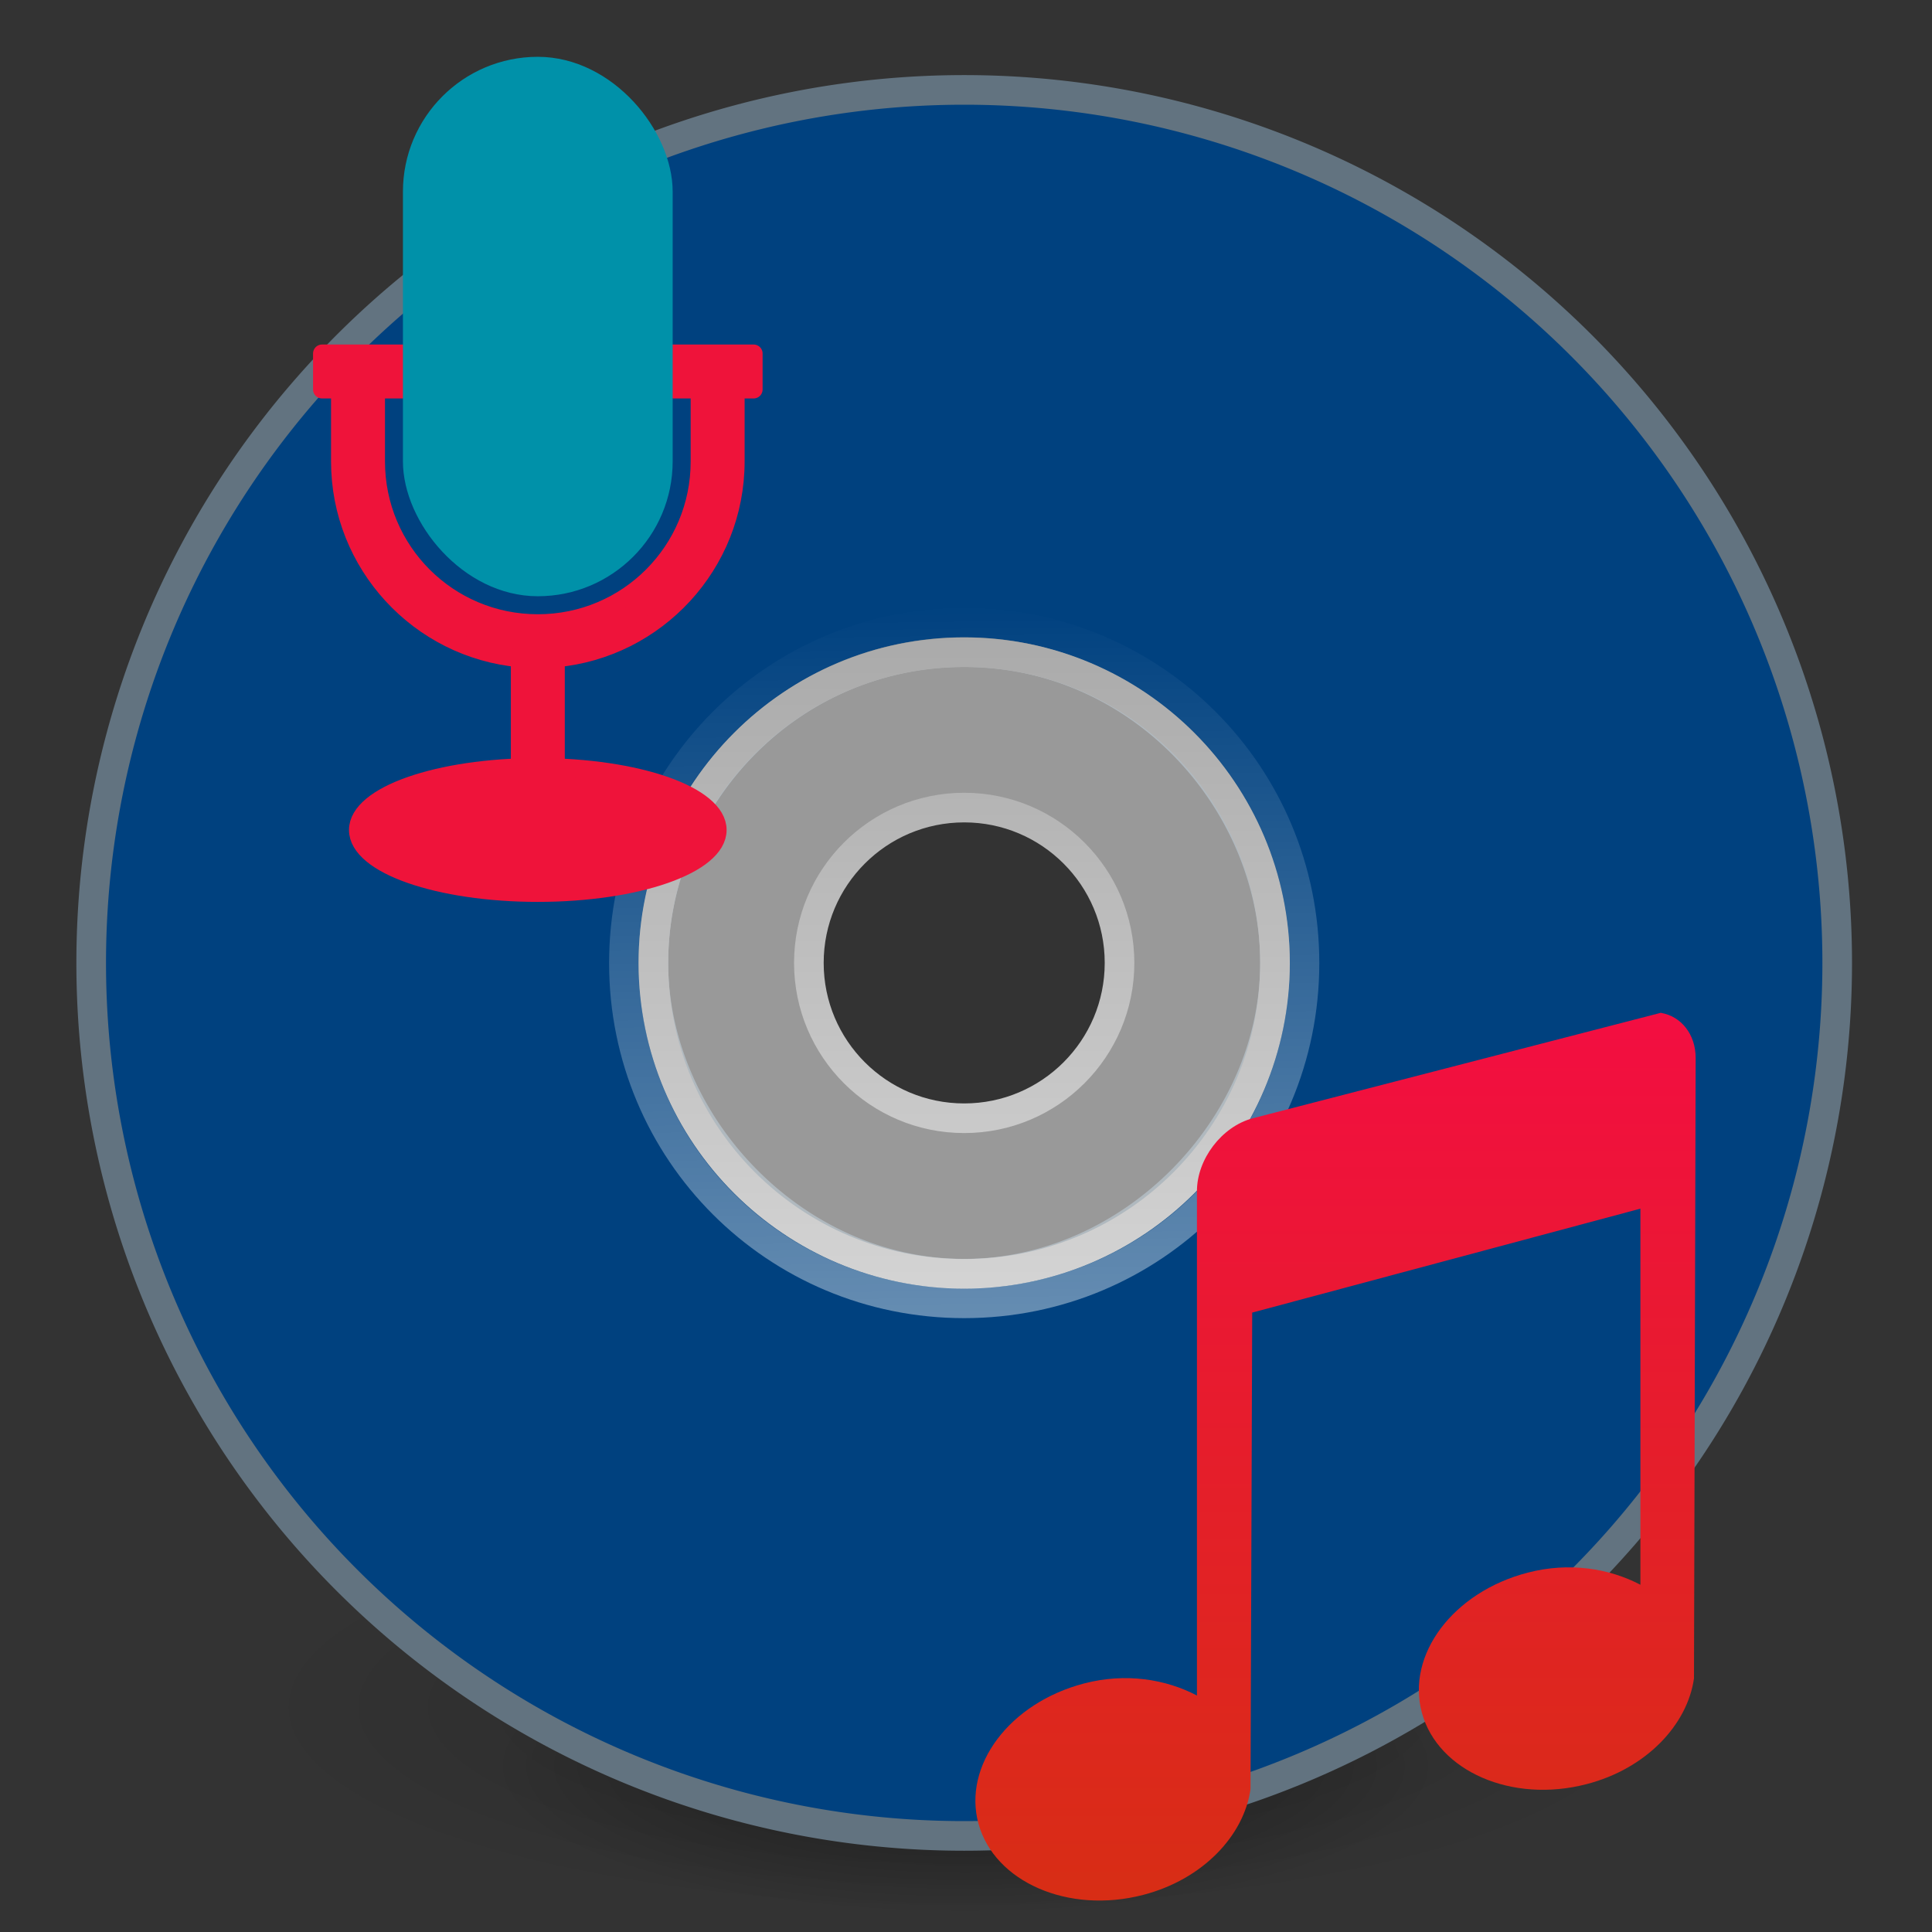 <?xml version="1.0" encoding="UTF-8" standalone="no"?>
<svg
   version="1.1"
   width="16"
   height="16"
   id="svg4132"
   inkscape:version="1.2 (1:1.2+202205211824+da316b6974)"
   sodipodi:docname="com.github.gabutakut.gabutaudio.svg"
   viewBox="0 0 15 15"
   xmlns:inkscape="http://www.inkscape.org/namespaces/inkscape"
   xmlns:sodipodi="http://sodipodi.sourceforge.net/DTD/sodipodi-0.dtd"
   xmlns:xlink="http://www.w3.org/1999/xlink"
   xmlns="http://www.w3.org/2000/svg"
   xmlns:svg="http://www.w3.org/2000/svg"
   xmlns:rdf="http://www.w3.org/1999/02/22-rdf-syntax-ns#"
   xmlns:cc="http://creativecommons.org/ns#"
   xmlns:dc="http://purl.org/dc/elements/1.1/">
  <rect x="0" y="0" width="15" height="15" fill="#333333" stroke="none"/>
  <sodipodi:namedview
     pagecolor="#ffffff"
     bordercolor="#666666"
     borderopacity="1"
     objecttolerance="10"
     gridtolerance="10"
     guidetolerance="10"
     inkscape:pageopacity="0"
     inkscape:pageshadow="2"
     inkscape:window-width="1366"
     inkscape:window-height="707"
     id="namedview75"
     showgrid="false"
     inkscape:zoom="11.313708"
     inkscape:cx="13.744388"
     inkscape:cy="15.423767"
     inkscape:window-x="0"
     inkscape:window-y="30"
     inkscape:window-maximized="1"
     inkscape:current-layer="svg4132"
     inkscape:showpageshadow="2"
     inkscape:pagecheckerboard="0"
     inkscape:deskcolor="#d1d1d1">
    <inkscape:grid
       type="xygrid"
       id="grid4205"
       originx="0"
       originy="0"
       spacingx="1"
       spacingy="1" />
  </sodipodi:namedview>
  <defs
     id="defs4134">
    <linearGradient
       x1="18.776"
       y1="4.038"
       x2="18.203"
       y2="45.962"
       id="linearGradient3064"
       xlink:href="#linearGradient6036"
       gradientUnits="userSpaceOnUse"
       gradientTransform="matrix(0.133,0,0,-0.133,4.237,10.813)" />
    <linearGradient
       id="linearGradient6036">
      <stop
         id="stop6038"
         style="stop-color:#ffffff;stop-opacity:1"
         offset="0" />
      <stop
         id="stop6040"
         style="stop-color:#ffffff;stop-opacity:0"
         offset="1" />
    </linearGradient>
    <linearGradient
       x1="71.204"
       y1="6.238"
       x2="71.204"
       y2="44.341"
       id="linearGradient3227"
       xlink:href="#linearGradient4011"
       gradientUnits="userSpaceOnUse"
       gradientTransform="matrix(1.541,0,0,1.541,-78.508,-7.064)" />
    <linearGradient
       id="linearGradient4011">
      <stop
         id="stop4013"
         style="stop-color:#ffffff;stop-opacity:1"
         offset="0" />
      <stop
         id="stop4015"
         style="stop-color:#ffffff;stop-opacity:0.235"
         offset="0.508" />
      <stop
         id="stop4017"
         style="stop-color:#ffffff;stop-opacity:0.157"
         offset="0.835" />
      <stop
         id="stop4019"
         style="stop-color:#ffffff;stop-opacity:0.392"
         offset="1" />
    </linearGradient>
    <linearGradient
       x1="20.58"
       y1="10.775"
       x2="24.274"
       y2="9.862"
       id="linearGradient2489"
       xlink:href="#linearGradient3487"
       gradientUnits="userSpaceOnUse"
       spreadMethod="reflect"
       gradientTransform="matrix(-1.474,-0.042,0.042,-1.474,65.733,67.225)" />
    <linearGradient
       id="linearGradient3487">
      <stop
         id="stop3489"
         style="stop-color:#e6cde2;stop-opacity:1"
         offset="0" />
      <stop
         id="stop3491"
         style="stop-color:#e6cde2;stop-opacity:0"
         offset="1" />
    </linearGradient>
    <linearGradient
       x1="17.495"
       y1="11.2"
       x2="21.047"
       y2="9.796"
       id="linearGradient2491"
       xlink:href="#linearGradient3495"
       gradientUnits="userSpaceOnUse"
       spreadMethod="reflect"
       gradientTransform="matrix(-1.475,0,0,-1.475,66.754,66.236)" />
    <linearGradient
       id="linearGradient3495">
      <stop
         id="stop3497"
         style="stop-color:#c1cbe4;stop-opacity:1"
         offset="0" />
      <stop
         id="stop3499"
         style="stop-color:#c1cbe4;stop-opacity:0"
         offset="1" />
    </linearGradient>
    <linearGradient
       x1="14.085"
       y1="13.046"
       x2="16.994"
       y2="10.732"
       id="linearGradient2493"
       xlink:href="#linearGradient3503"
       gradientUnits="userSpaceOnUse"
       spreadMethod="reflect"
       gradientTransform="matrix(-1.475,0,0,-1.475,66.754,66.236)" />
    <linearGradient
       id="linearGradient3503">
      <stop
         id="stop3505"
         style="stop-color:#c4ebdd;stop-opacity:1"
         offset="0" />
      <stop
         id="stop3507"
         style="stop-color:#c4ebdd;stop-opacity:0"
         offset="1" />
    </linearGradient>
    <linearGradient
       x1="12.372"
       y1="16.188"
       x2="14.609"
       y2="13.462"
       id="linearGradient2495"
       xlink:href="#linearGradient3511"
       gradientUnits="userSpaceOnUse"
       spreadMethod="reflect"
       gradientTransform="matrix(-1.475,0,0,-1.475,66.754,66.236)" />
    <linearGradient
       id="linearGradient3511">
      <stop
         id="stop3513"
         style="stop-color:#ebeec7;stop-opacity:1"
         offset="0" />
      <stop
         id="stop3515"
         style="stop-color:#ebeec7;stop-opacity:0"
         offset="1" />
    </linearGradient>
    <linearGradient
       x1="10.609"
       y1="17.886"
       x2="9.73"
       y2="20.613"
       id="linearGradient2497"
       xlink:href="#linearGradient3519"
       gradientUnits="userSpaceOnUse"
       spreadMethod="reflect"
       gradientTransform="matrix(-1.475,0,0,-1.475,66.754,66.236)" />
    <linearGradient
       id="linearGradient3519">
      <stop
         id="stop3521"
         style="stop-color:#fcd9cd;stop-opacity:1"
         offset="0" />
      <stop
         id="stop3523"
         style="stop-color:#fcd9cd;stop-opacity:0"
         offset="1" />
    </linearGradient>
    <linearGradient
       x1="20.58"
       y1="10.775"
       x2="24.274"
       y2="9.862"
       id="linearGradient2477"
       xlink:href="#linearGradient3487"
       gradientUnits="userSpaceOnUse"
       spreadMethod="reflect"
       gradientTransform="matrix(1.474,0.042,-0.042,1.474,-1.633,-3.149)" />
    <linearGradient
       x1="17.495"
       y1="11.2"
       x2="21.047"
       y2="9.796"
       id="linearGradient2479"
       xlink:href="#linearGradient3495"
       gradientUnits="userSpaceOnUse"
       spreadMethod="reflect"
       gradientTransform="matrix(1.475,0,0,1.475,-2.654,-2.16)" />
    <linearGradient
       x1="14.085"
       y1="13.046"
       x2="16.994"
       y2="10.732"
       id="linearGradient2481"
       xlink:href="#linearGradient3503"
       gradientUnits="userSpaceOnUse"
       spreadMethod="reflect"
       gradientTransform="matrix(1.475,0,0,1.475,-2.654,-2.16)" />
    <linearGradient
       x1="12.372"
       y1="16.188"
       x2="14.609"
       y2="13.462"
       id="linearGradient2483"
       xlink:href="#linearGradient3511"
       gradientUnits="userSpaceOnUse"
       spreadMethod="reflect"
       gradientTransform="matrix(1.475,0,0,1.475,-2.654,-2.16)" />
    <linearGradient
       x1="10.609"
       y1="17.886"
       x2="9.73"
       y2="20.613"
       id="linearGradient2485"
       xlink:href="#linearGradient3519"
       gradientUnits="userSpaceOnUse"
       spreadMethod="reflect"
       gradientTransform="matrix(1.475,0,0,1.475,-2.654,-2.16)" />
    <linearGradient
       x1="21.448"
       y1="15.5"
       x2="21.448"
       y2="32.509"
       id="linearGradient3067"
       xlink:href="#linearGradient3428"
       gradientUnits="userSpaceOnUse"
       gradientTransform="matrix(0.302,0,0,0.302,0.249,0.239)" />
    <linearGradient
       id="linearGradient3428">
      <stop
         id="stop3430"
         style="stop-color:#aaaaaa;stop-opacity:1"
         offset="0" />
      <stop
         id="stop3432"
         style="stop-color:#d4d4d4;stop-opacity:1"
         offset="1" />
    </linearGradient>
    <linearGradient
       x1="12.274"
       y1="32.416"
       x2="35.391"
       y2="14.203"
       id="linearGradient3070"
       xlink:href="#linearGradient3263-6"
       gradientUnits="userSpaceOnUse"
       gradientTransform="matrix(0,1.571,-1.571,0,68.3,-5.715)" />
    <linearGradient
       x1="12.274"
       y1="32.416"
       x2="35.391"
       y2="14.203"
       id="linearGradient3263-6"
       gradientUnits="userSpaceOnUse">
      <stop
         id="stop3265-8"
         style="stop-color:#00dcde;stop-opacity:1;"
         offset="0" />
      <stop
         id="stop3267-9"
         style="stop-color:#f0f0f0;stop-opacity:1"
         offset="0.5" />
      <stop
         id="stop3269-2"
         style="stop-color:#d2d2d2;stop-opacity:1"
         offset="1" />
    </linearGradient>
    <linearGradient
       x1="-21.916"
       y1="3"
       x2="-21.916"
       y2="45.033"
       id="linearGradient3072"
       xlink:href="#linearGradient3772-6"
       gradientUnits="userSpaceOnUse"
       gradientTransform="matrix(1.341,0,0,1.341,67.234,-0.195)" />
    <linearGradient
       id="linearGradient3772-6">
      <stop
         id="stop3774-6"
         style="stop-color:#56b4b4;stop-opacity:1;"
         offset="0.618" />
      <stop
         id="stop3776-4"
         style="stop-color:#00417f;stop-opacity:1;"
         offset="1" />
    </linearGradient>
    <linearGradient
       id="linearGradient23419">
      <stop
         id="stop23421"
         style="stop-color:#000000;stop-opacity:1"
         offset="0" />
      <stop
         id="stop23423"
         style="stop-color:#000000;stop-opacity:0"
         offset="1" />
    </linearGradient>
    <radialGradient
       cx="23.335"
       cy="41.636"
       r="22.627"
       fx="23.335"
       fy="41.636"
       id="radialGradient4130"
       xlink:href="#linearGradient23419"
       gradientUnits="userSpaceOnUse"
       gradientTransform="matrix(1.282,0,0,0.376,2.094,37.861)" />
    <radialGradient
       xlink:href="#linearGradient23419"
       id="radialGradient3300"
       gradientUnits="userSpaceOnUse"
       gradientTransform="matrix(0.382,7.5555777e-8,-1.8372241e-8,0.112,-5.925,36.336)"
       cx="99.189"
       cy="185.297"
       fx="99.189"
       fy="185.297"
       r="62.769" />
    <radialGradient
       inkscape:collect="always"
       xlink:href="#linearGradient23419"
       id="radialGradient4192"
       gradientUnits="userSpaceOnUse"
       gradientTransform="matrix(0.255,5.3967361e-8,-1.2248161e-8,0.08,6.716,44.241)"
       cx="99.189"
       cy="185.297"
       fx="99.189"
       fy="185.297"
       r="62.769" />
    <linearGradient
       inkscape:collect="always"
       xlink:href="#linearGradient4417"
       id="linearGradient4179-5"
       x1="21.331"
       y1="0.447"
       x2="21.331"
       y2="59.5"
       gradientUnits="userSpaceOnUse"
       gradientTransform="matrix(0.215,0,0,0.215,4.881,4.859)" />
    <linearGradient
       id="linearGradient4417"
       inkscape:collect="always">
      <stop
         id="stop4419"
         offset="0"
         style="stop-color:#ff0054;stop-opacity:1;" />
      <stop
         id="stop4421"
         offset="1"
         style="stop-color:#cc3b02;stop-opacity:1" />
    </linearGradient>
    <linearGradient
       y2="32.429"
       x2="26.243"
       y1="41.837"
       x1="23.812"
       gradientUnits="userSpaceOnUse"
       id="linearGradient32213"
       xlink:href="#linearGradient1145"
       gradientTransform="matrix(0.717,0,0,0.459,-48.796,44.895)" />
    <linearGradient
       id="linearGradient1145">
      <stop
         offset="0"
         style="stop-color:#ffffff;stop-opacity:1"
         id="stop1141" />
      <stop
         offset="1"
         style="stop-color:#ff0000;stop-opacity:0;"
         id="stop1143" />
    </linearGradient>
    <linearGradient
       y2="20.136"
       x2="24.458"
       y1="2.864"
       x1="24.458"
       gradientTransform="matrix(1.023,0,0,1.266,-56.186,23.883)"
       gradientUnits="userSpaceOnUse"
       id="linearGradient32245"
       xlink:href="#linearGradient4170" />
    <linearGradient
       id="linearGradient4170">
      <stop
         id="stop4172"
         style="stop-color:#ffffff;stop-opacity:1"
         offset="0" />
      <stop
         id="stop4174"
         style="stop-color:#ffffff;stop-opacity:0.235"
         offset="0.028" />
      <stop
         id="stop4176"
         style="stop-color:#ffffff;stop-opacity:0.157"
         offset="0.984" />
      <stop
         id="stop4178"
         style="stop-color:#ffffff;stop-opacity:0.392"
         offset="1" />
    </linearGradient>
  </defs>
  <g
     transform="matrix(0.23,0,0,0.23,0.134,0.124)"
     id="g4198">
    <path
       inkscape:connector-curvature="0"
       d="m 56,57.002 a 24,6.999 0 1 1 -48,0 24,6.999 0 1 1 48,0 z"
       id="path3818-0"
       style="opacity:0.2;fill:url(#radialGradient3300);fill-opacity:1;stroke:none" />
    <path
       style="opacity:0.4;fill:url(#radialGradient4192);fill-opacity:1;stroke:none"
       id="path4190"
       d="m 48,59.002 a 16,4.999 0 1 1 -32,0 16,4.999 0 1 1 32,0 z"
       inkscape:connector-curvature="0" />
  </g>
  <path
     style="fill:#00417f;fill-opacity:1;fill-rule:nonzero;stroke:#627380;stroke-width:0.23;stroke-miterlimit:4;stroke-opacity:1"
     d="M 7.486,0.698 A 6.778,6.778 0 0 0 0.708,7.476 6.778,6.778 0 0 0 7.486,14.254 6.778,6.778 0 0 0 14.264,7.476 6.778,6.778 0 0 0 7.486,0.698 Z m 0,4.365 c 1.374,0 2.413,1.166 2.413,2.413 0,1.272 -1.115,2.413 -2.413,2.413 -1.323,0 -2.413,-1.166 -2.413,-2.413 0,-1.272 1.038,-2.413 2.413,-2.413 z"
     id="path2781" />
  <path
     inkscape:connector-curvature="0"
     style="display:inline;overflow:visible;visibility:visible;fill:#ffffff;fill-opacity:0.498;stroke:url(#linearGradient3067);stroke-width:0.23;stroke-linecap:butt;stroke-linejoin:round;stroke-miterlimit:4;stroke-dasharray:none;stroke-dashoffset:0;stroke-opacity:1;marker:none;enable-background:accumulate"
     id="path3418"
     d="m 7.486,5.064 c -1.332,0 -2.413,1.081 -2.413,2.413 0,1.332 1.081,2.413 2.413,2.413 1.332,0 2.413,-1.081 2.413,-2.413 0,-1.332 -1.081,-2.413 -2.413,-2.413 z m 0,1.206 c 0.666,0 1.206,0.54 1.206,1.206 0,0.666 -0.54,1.206 -1.206,1.206 -0.666,0 -1.206,-0.54 -1.206,-1.206 0,-0.666 0.54,-1.206 1.206,-1.206 z" />
  <path
     inkscape:connector-curvature="0"
     style="opacity:0.4;fill:none;stroke:url(#linearGradient3064);stroke-width:0.23;stroke-miterlimit:4;stroke-opacity:1"
     id="path3281"
     d="m 7.486,10.119 c -1.465,0 -2.642,-1.178 -2.642,-2.642 0,-1.465 1.178,-2.642 2.642,-2.642 1.465,0 2.642,1.178 2.642,2.642 0,1.465 -1.178,2.642 -2.642,2.642 z" />
  <path
     inkscape:connector-curvature="0"
     d="m 12.9,7.862 -3.176,0.821 c -0.239,0.064 -0.431,0.318 -0.431,0.565 v 3.916 c -0.242,-0.127 -0.553,-0.178 -0.875,-0.094 -0.581,0.151 -0.945,0.639 -0.821,1.09 0.125,0.451 0.697,0.703 1.278,0.552 0.464,-0.12 0.783,-0.461 0.834,-0.821 l 0.013,-3.7 3.014,-0.807 v 2.92 c -0.242,-0.127 -0.553,-0.178 -0.875,-0.094 -0.581,0.151 -0.945,0.639 -0.821,1.09 0.125,0.451 0.697,0.703 1.278,0.552 0.464,-0.12 0.783,-0.461 0.834,-0.821 l 0.013,-4.817 c 0,-0.185 -0.114,-0.324 -0.269,-0.35 z"
     id="path16590-0"
     style="color:#000000;clip-rule:nonzero;display:inline;overflow:visible;visibility:visible;isolation:auto;mix-blend-mode:normal;color-interpolation:sRGB;color-interpolation-filters:linearRGB;solid-color:#000000;solid-opacity:1;fill:url(#linearGradient4179-5);fill-opacity:1;fill-rule:nonzero;stroke:none;stroke-width:0.215;stroke-linecap:butt;stroke-linejoin:miter;stroke-miterlimit:4;stroke-dasharray:none;stroke-dashoffset:0;stroke-opacity:1;marker:none;color-rendering:auto;image-rendering:auto;shape-rendering:auto;text-rendering:auto;enable-background:accumulate" />
  <g
     id="g4942"
     transform="matrix(0.23,0,0,0.23,6.995,0.202)">
    <ellipse
       style="display:inline;fill:#ef133a;fill-opacity:1;stroke:#ef133a;stroke-width:0.607;stroke-linecap:round;stroke-linejoin:round;stroke-miterlimit:4;stroke-dasharray:none;stroke-dashoffset:0;stroke-opacity:1"
       id="path3683"
       cx="-12.259"
       cy="27.139"
       rx="6.07"
       ry="2.124" />
    <path
       style="color:#000000;font-style:normal;font-variant:normal;font-weight:normal;font-stretch:normal;font-size:medium;line-height:normal;font-family:sans-serif;font-variant-ligatures:normal;font-variant-position:normal;font-variant-caps:normal;font-variant-numeric:normal;font-variant-alternates:normal;font-feature-settings:normal;text-indent:0;text-align:start;text-decoration:none;text-decoration-line:none;text-decoration-style:solid;text-decoration-color:#000000;letter-spacing:normal;word-spacing:normal;text-transform:none;writing-mode:lr-tb;direction:ltr;text-orientation:mixed;dominant-baseline:auto;baseline-shift:baseline;text-anchor:start;white-space:normal;shape-padding:0;clip-rule:nonzero;display:inline;overflow:visible;visibility:visible;isolation:auto;mix-blend-mode:normal;color-interpolation:sRGB;color-interpolation-filters:linearRGB;solid-color:#000000;solid-opacity:1;fill:#ef133a;fill-opacity:1;fill-rule:evenodd;stroke:#ef133a;stroke-width:0.607;stroke-linecap:butt;stroke-linejoin:round;stroke-miterlimit:4;stroke-dasharray:none;stroke-dashoffset:0;stroke-opacity:1;color-rendering:auto;image-rendering:auto;shape-rendering:auto;text-rendering:auto;enable-background:accumulate"
       d="m -19.542,11.055 v 1.214 h 0.607 v 2.428 c 0,3.475 2.673,6.338 6.07,6.646 v 3.388 c 0,0.168 0.272,0.303 0.607,0.303 0.335,0 0.607,-0.136 0.607,-0.303 v -3.388 c 3.397,-0.308 6.07,-3.17 6.07,-6.646 v -2.428 h 0.607 v -1.214 h -3.642 v 1.214 h 1.821 v 2.428 c 0,3.024 -2.439,5.463 -5.463,5.463 -3.024,0 -5.463,-2.439 -5.463,-5.463 v -2.428 h 1.821 v -1.214 z"
       id="path5267" />
    <rect
       y="1.343"
       x="-16.508"
       width="8.498"
       style="fill:#0091a9;fill-opacity:1;stroke:#0091a9;stroke-width:0.607;stroke-linecap:square;stroke-linejoin:round;stroke-miterlimit:4;stroke-dasharray:none;stroke-dashoffset:0;stroke-opacity:1"
       ry="4.249"
       rx="4.249"
       id="rect1880"
       height="17.602" />
  </g>
</svg>
